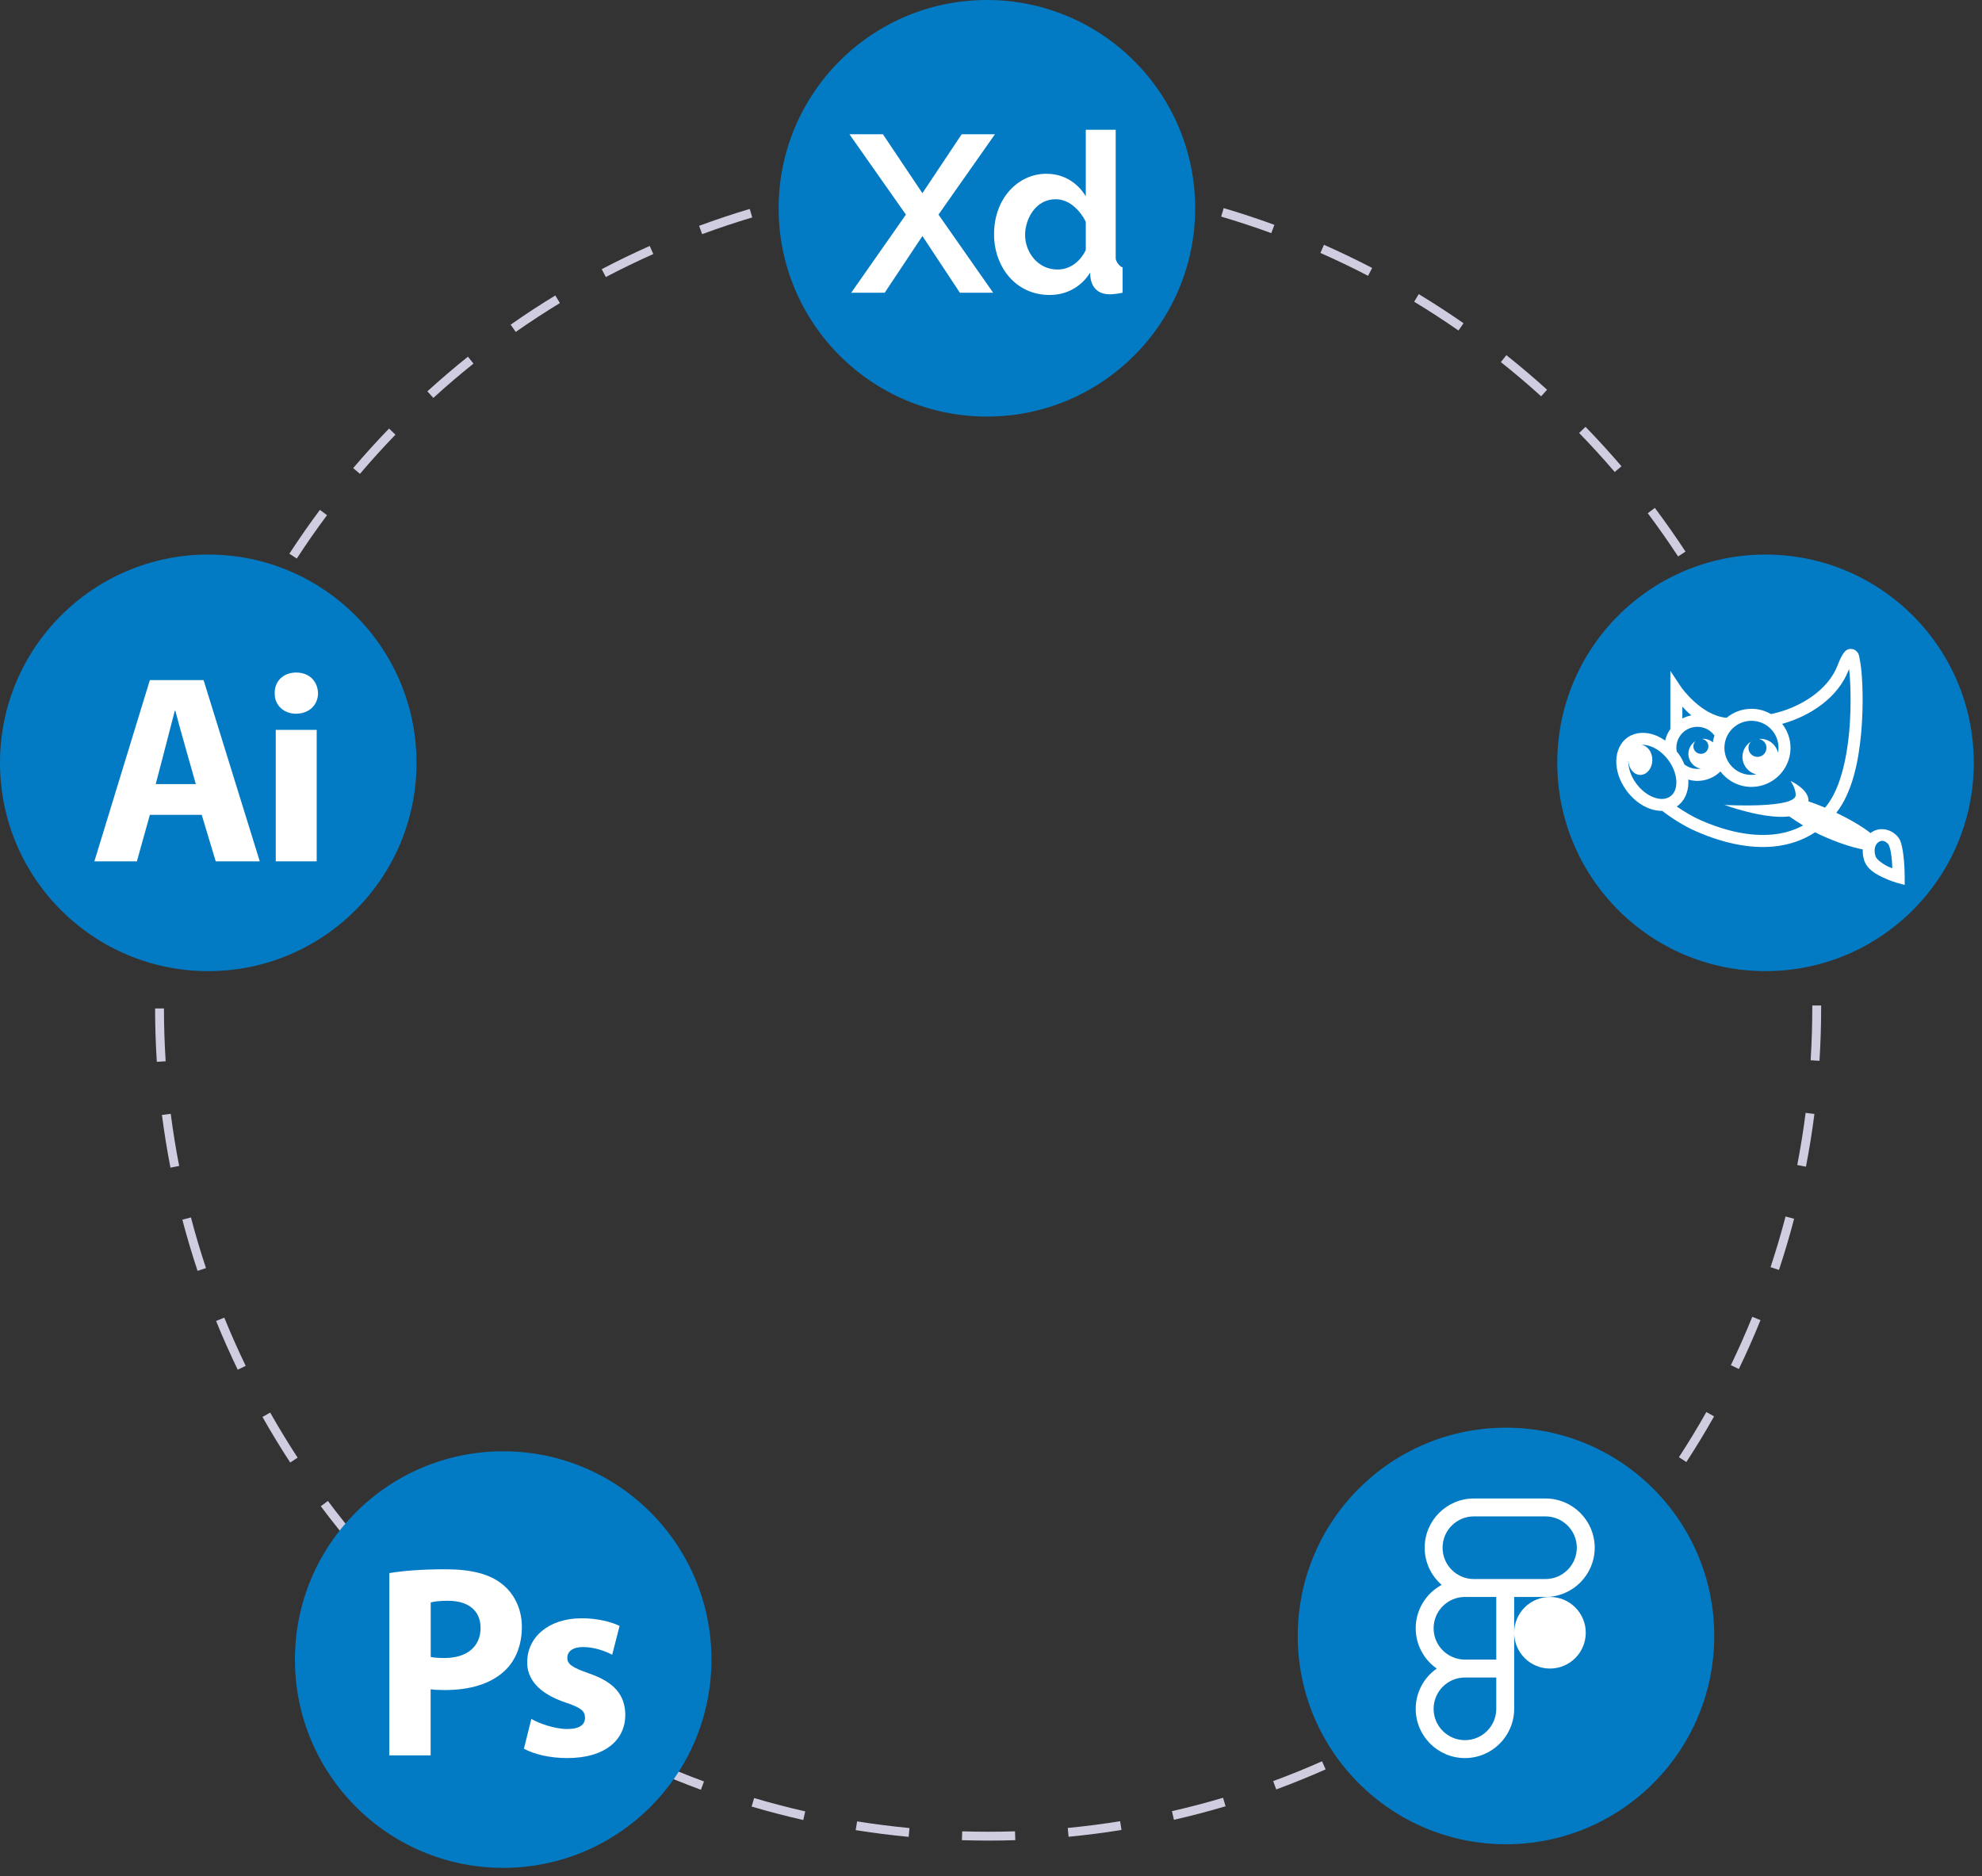 <svg width="168" height="159" viewBox="0 0 168 159" fill="none" xmlns="http://www.w3.org/2000/svg">
<rect x="0" y="0" width="168" height="159" fill="#333333" stroke="none"/>
<path d="M83.787 155.995C83.038 155.989 82.28 155.984 81.535 155.961L81.558 155.21C82.295 155.233 83.049 155.243 83.788 155.244C84.53 155.244 85.286 155.232 86.036 155.208L86.061 155.958C85.302 155.983 84.537 155.995 83.787 155.995ZM77.02 155.678C75.524 155.536 74.014 155.345 72.531 155.108L72.65 154.366C74.117 154.6 75.611 154.79 77.091 154.931L77.02 155.678ZM90.576 155.67L90.504 154.922C91.983 154.781 93.477 154.589 94.944 154.353L95.064 155.094C93.581 155.333 92.07 155.527 90.575 155.67H90.576ZM68.088 154.251C66.624 153.919 65.151 153.535 63.71 153.109L63.923 152.388C65.348 152.81 66.806 153.19 68.254 153.518L68.088 154.251ZM99.505 154.232L99.338 153.5C100.79 153.169 102.247 152.787 103.669 152.365L103.883 153.085C102.446 153.512 100.973 153.898 99.505 154.232H99.505ZM59.413 151.687C58.001 151.168 56.587 150.597 55.212 149.988L55.516 149.301C56.876 149.903 58.274 150.469 59.672 150.982L59.413 151.687ZM108.177 151.658L107.917 150.953C109.306 150.441 110.7 149.876 112.059 149.273L112.364 149.959C110.99 150.569 109.581 151.141 108.177 151.658H108.177ZM51.13 148.022C49.8 147.328 48.473 146.58 47.184 145.799L47.574 145.156C48.849 145.93 50.162 146.669 51.478 147.356L51.13 148.022ZM116.434 147.995L116.087 147.329C117.399 146.643 118.709 145.903 119.981 145.13L120.371 145.772C119.086 146.553 117.761 147.301 116.434 147.995H116.434ZM43.39 143.327C42.158 142.468 40.938 141.556 39.762 140.619L40.23 140.031C41.394 140.959 42.601 141.861 43.819 142.711L43.39 143.327ZM124.159 143.301L123.729 142.685C124.947 141.834 126.153 140.932 127.313 140.005L127.782 140.592C126.609 141.529 125.39 142.44 124.159 143.301ZM36.315 137.684C35.201 136.674 34.107 135.615 33.062 134.538L33.601 134.015C34.635 135.081 35.718 136.128 36.82 137.128L36.315 137.684ZM131.226 137.658L130.72 137.102C131.819 136.104 132.901 135.056 133.937 133.988L134.476 134.51C133.43 135.59 132.336 136.649 131.226 137.658ZM30.017 131.191C29.042 130.048 28.092 128.86 27.192 127.658L27.793 127.208C28.684 128.397 29.624 129.573 30.588 130.703L30.017 131.191ZM137.52 131.16L136.949 130.673C137.913 129.541 138.854 128.364 139.744 127.173L140.345 127.623C139.446 128.826 138.495 130.016 137.52 131.16V131.16ZM24.599 123.952C23.777 122.694 22.986 121.394 22.248 120.089L22.902 119.72C23.632 121.01 24.415 122.296 25.228 123.541L24.599 123.952ZM142.94 123.911L142.31 123.501C143.124 122.254 143.906 120.966 144.636 119.672L145.291 120.041C144.553 121.349 143.762 122.651 142.94 123.911ZM20.151 116.085C19.497 114.733 18.879 113.343 18.315 111.955L19.011 111.672C19.569 113.046 20.18 114.42 20.827 115.758L20.151 116.085ZM147.389 116.026L146.713 115.7C147.359 114.36 147.97 112.982 148.529 111.602L149.225 111.884C148.66 113.279 148.043 114.672 147.389 116.026ZM16.747 107.71C16.272 106.283 15.838 104.824 15.457 103.372L16.184 103.181C16.561 104.617 16.99 106.061 17.46 107.472L16.747 107.71ZM150.79 107.63L150.077 107.394C150.544 105.985 150.972 104.54 151.348 103.101L152.075 103.291C151.695 104.746 151.263 106.206 150.79 107.63ZM14.449 98.961C14.162 97.487 13.919 95.985 13.727 94.494L14.472 94.398C14.662 95.873 14.903 97.359 15.187 98.817L14.449 98.961ZM153.078 98.879L152.341 98.736C152.622 97.279 152.861 95.791 153.049 94.316L153.795 94.411C153.604 95.903 153.363 97.406 153.078 98.879V98.879ZM13.293 89.991C13.197 88.494 13.147 86.972 13.146 85.468L13.897 85.467C13.898 86.956 13.947 88.461 14.043 89.943L13.293 89.991ZM154.224 89.907L153.474 89.859C153.567 88.379 153.615 86.874 153.615 85.385L153.614 85.22H154.366L154.366 85.382C154.366 86.889 154.318 88.411 154.224 89.907ZM14.032 80.992L13.283 80.946C13.376 79.446 13.518 77.93 13.706 76.441L14.452 76.535C14.265 78.009 14.124 79.508 14.032 80.992ZM153.464 80.746C153.366 79.261 153.22 77.762 153.029 76.291L153.773 76.194C153.967 77.681 154.115 79.196 154.213 80.697L153.464 80.746ZM15.155 72.115L14.418 71.973C14.701 70.499 15.037 69.014 15.415 67.559L16.142 67.748C15.768 69.187 15.435 70.656 15.155 72.115ZM152.309 71.873C152.023 70.413 151.685 68.945 151.307 67.509L152.033 67.318C152.416 68.769 152.757 70.253 153.046 71.728L152.309 71.873ZM17.408 63.454L16.695 63.219C17.166 61.791 17.691 60.36 18.255 58.963L18.951 59.244C18.394 60.626 17.875 62.042 17.408 63.454ZM150.026 63.22C149.554 61.81 149.031 60.398 148.47 59.022L149.165 58.739C149.732 60.129 150.262 61.557 150.738 62.982L150.026 63.22ZM20.763 55.144L20.086 54.818C20.738 53.464 21.442 52.112 22.18 50.801L22.835 51.17C22.105 52.467 21.408 53.804 20.763 55.144ZM146.65 54.939C146.003 53.605 145.303 52.273 144.57 50.98L145.223 50.609C145.964 51.916 146.672 53.263 147.325 54.611L146.65 54.939ZM25.157 47.337L24.527 46.928C25.346 45.669 26.218 44.419 27.116 43.213L27.719 43.662C26.829 44.855 25.967 46.091 25.157 47.337ZM142.239 47.161C141.427 45.919 140.562 44.687 139.669 43.497L140.27 43.046C141.172 44.249 142.046 45.495 142.868 46.749L142.239 47.161ZM30.51 40.159L29.937 39.673C30.91 38.528 31.933 37.4 32.977 36.32L33.518 36.842C32.484 37.911 31.472 39.027 30.51 40.159ZM136.87 40.004C135.904 38.875 134.889 37.762 133.853 36.696L134.392 36.173C135.439 37.25 136.465 38.375 137.441 39.516L136.87 40.004ZM36.73 33.723L36.224 33.167C37.336 32.155 38.493 31.166 39.664 30.229L40.134 30.816C38.975 31.743 37.83 32.721 36.73 33.723ZM130.631 33.587C129.53 32.589 128.381 31.614 127.217 30.688L127.685 30.1C128.861 31.036 130.022 32.022 131.135 33.03L130.631 33.587ZM43.715 28.132L43.285 27.517C44.514 26.655 45.787 25.822 47.07 25.041L47.46 25.683C46.192 26.456 44.932 27.28 43.715 28.132ZM123.625 28.012C122.402 27.161 121.138 26.34 119.868 25.571L120.257 24.928C121.54 25.705 122.818 26.535 124.054 27.395L123.625 28.012ZM51.353 23.479L51.004 22.814C52.332 22.117 53.701 21.454 55.072 20.844L55.377 21.53C54.021 22.134 52.667 22.79 51.353 23.479ZM115.961 23.376C114.642 22.689 113.283 22.037 111.921 21.436L112.224 20.748C113.6 21.356 114.975 22.015 116.308 22.709L115.961 23.376ZM59.517 19.845L59.257 19.14C60.665 18.619 62.109 18.137 63.549 17.708L63.764 18.428C62.339 18.853 60.911 19.33 59.517 19.845H59.517ZM107.762 19.76C106.366 19.249 104.936 18.777 103.511 18.358L103.723 17.637C105.163 18.061 106.609 18.538 108.02 19.055L107.762 19.76ZM68.093 17.288L67.925 16.556C69.387 16.221 70.881 15.93 72.366 15.688L72.486 16.43C71.017 16.669 69.539 16.957 68.093 17.288ZM99.177 17.234C97.729 16.907 96.25 16.624 94.781 16.391L94.898 15.649C96.383 15.884 97.879 16.171 99.343 16.501L99.177 17.234ZM76.926 15.855L76.853 15.108C78.345 14.963 79.864 14.864 81.368 14.814L81.393 15.565C79.904 15.614 78.401 15.712 76.926 15.855ZM90.339 15.832C88.862 15.694 87.358 15.601 85.871 15.557L85.894 14.806C87.396 14.851 88.916 14.944 90.409 15.084L90.339 15.832Z" fill="#D0CDE1"/>
<path d="M127.653 156.305C137.402 156.305 145.305 148.402 145.305 138.653C145.305 128.903 137.402 121 127.653 121C117.903 121 110 128.903 110 138.653C110 148.402 117.903 156.305 127.653 156.305Z" fill="#037BC4"/>
<path d="M124.931 127C122.63 127 120.759 128.872 120.759 131.172C120.759 132.43 121.32 133.557 122.203 134.322C120.893 135.027 120 136.411 120 138C120 139.412 120.707 140.658 121.782 141.414C120.707 142.169 120 143.416 120 144.828C120 147.128 121.872 149 124.172 149C126.473 149 128.345 147.128 128.345 144.828V140.655V135.345H131C133.301 135.345 135.172 133.473 135.172 131.172C135.172 128.872 133.301 127 131 127H124.931ZM124.931 128.517H131C132.464 128.517 133.655 129.708 133.655 131.172C133.655 132.637 132.464 133.828 131 133.828H128.345H124.931C123.467 133.828 122.276 132.637 122.276 131.172C122.276 129.708 123.467 128.517 124.931 128.517ZM124.172 135.345H124.931H126.828V140.655H124.172C122.708 140.655 121.517 139.464 121.517 138C121.517 136.536 122.708 135.345 124.172 135.345ZM131.379 135.345C130.575 135.345 129.803 135.665 129.234 136.234C128.665 136.803 128.345 137.575 128.345 138.379C128.345 139.184 128.665 139.956 129.234 140.525C129.803 141.094 130.575 141.414 131.379 141.414C132.184 141.414 132.956 141.094 133.525 140.525C134.094 139.956 134.414 139.184 134.414 138.379C134.414 137.575 134.094 136.803 133.525 136.234C132.956 135.665 132.184 135.345 131.379 135.345ZM124.172 142.172H126.828V144.828C126.828 146.292 125.637 147.483 124.172 147.483C122.708 147.483 121.517 146.292 121.517 144.828C121.517 143.363 122.708 142.172 124.172 142.172Z" fill="white"/>
<path d="M42.653 158.305C52.402 158.305 60.305 150.402 60.305 140.653C60.305 130.903 52.402 123 42.653 123C32.903 123 25 130.903 25 140.653C25 150.402 32.903 158.305 42.653 158.305Z" fill="#037BC4"/>
<path d="M48.079 146.538C47.03 146.538 45.689 146.071 45.038 145.68L44.41 148.207C45.268 148.675 46.593 149 48.079 149C51.326 149 53.003 147.445 53.003 145.325C52.978 143.656 52.074 142.56 49.913 141.822C48.524 141.33 48.087 141.052 48.087 140.519C48.087 139.94 48.571 139.59 49.429 139.59C50.405 139.59 51.374 139.964 51.891 140.243L52.517 137.803C51.819 137.454 50.636 137.153 49.309 137.153C46.5 137.153 44.688 138.757 44.688 140.869C44.664 142.219 45.569 143.497 47.921 144.284C49.238 144.729 49.587 145.006 49.587 145.585C49.587 146.166 49.142 146.538 48.079 146.538Z" fill="white"/>
<path d="M36.503 143.172C36.828 143.219 37.249 143.235 37.708 143.235C39.798 143.235 41.591 142.727 42.79 141.593C43.727 140.71 44.235 139.407 44.235 137.877C44.235 136.344 43.568 135.041 42.56 134.254C41.519 133.413 39.964 133 37.779 133C35.62 133 34.088 133.142 33 133.325V148.77H36.502V143.172H36.503ZM36.509 135.811C36.757 135.74 37.249 135.669 37.962 135.669C39.733 135.669 40.727 136.525 40.735 137.962C40.735 139.568 39.566 140.519 37.686 140.519C37.177 140.519 36.812 140.497 36.509 140.432V135.811Z" fill="white"/>
<path d="M149.653 82.305C159.402 82.305 167.305 74.402 167.305 64.653C167.305 54.903 159.402 47 149.653 47C139.903 47 132 54.903 132 64.653C132 74.402 139.903 82.305 149.653 82.305Z" fill="#037BC4"/>
<path d="M156.934 55.003C156.811 54.993 156.687 55.011 156.6 55.054C156.423 55.144 156.337 55.255 156.252 55.377C156.081 55.619 155.931 55.944 155.738 56.439C154.933 58.504 152.545 60.02 150.114 60.521C149.627 60.237 149.062 60.072 148.459 60.072C147.66 60.072 146.925 60.358 146.352 60.834C144.206 60.658 142.517 58.261 142.517 58.261L141.584 56.861V61.781C141.377 62.073 141.226 62.407 141.144 62.767C140.862 62.572 140.569 62.407 140.267 62.298C139.885 62.158 139.485 62.091 139.097 62.115C138.707 62.139 138.333 62.252 137.999 62.473C137.335 62.916 137.012 63.686 137 64.488C136.988 65.29 137.267 66.153 137.812 66.929C138.359 67.705 139.081 68.264 139.845 68.54C140.189 68.666 140.547 68.728 140.898 68.724C141.592 69.265 142.676 69.981 143.762 70.456C146.056 71.459 148.3 71.938 150.339 71.743C151.614 71.62 152.808 71.224 153.858 70.536C154.024 70.623 154.189 70.709 154.354 70.782C155.701 71.399 156.954 71.809 157.895 71.99C157.879 72.271 157.909 72.571 158.002 72.877C158.247 73.671 158.991 74.073 159.61 74.369C160.23 74.666 160.801 74.823 160.801 74.823L161.446 75V74.332C161.446 74.332 161.448 73.669 161.384 72.931C161.352 72.561 161.307 72.171 161.229 71.819C161.152 71.467 161.084 71.153 160.819 70.868C160.505 70.526 160.109 70.335 159.713 70.287C159.317 70.237 158.923 70.331 158.613 70.558C158.591 70.572 158.575 70.591 158.557 70.607C157.871 70.068 156.846 69.458 155.651 68.887C157.008 67.158 157.541 64.526 157.76 62.105C157.98 59.642 157.855 57.42 157.744 56.558C157.708 56.298 157.674 56.039 157.622 55.806C157.571 55.574 157.585 55.355 157.26 55.11C157.179 55.048 157.057 55.013 156.934 55.003ZM156.735 56.71C156.829 57.444 156.958 59.652 156.745 62.013C156.53 64.385 155.945 66.923 154.791 68.336C154.758 68.375 154.722 68.409 154.69 68.449C154.203 68.244 153.731 68.065 153.289 67.916C153.379 66.917 151.77 66.183 151.77 66.183C151.77 66.183 152.209 66.79 152.209 67.377C152.209 68.554 146.167 68.22 146.167 68.22C146.167 68.22 149.559 69.466 151.662 69.191C152.012 69.434 152.41 69.698 152.838 69.961C152.052 70.385 151.185 70.637 150.242 70.727C148.431 70.902 146.349 70.476 144.17 69.523C143.47 69.217 142.726 68.765 142.125 68.355C142.782 67.91 143.1 67.146 143.112 66.35C143.114 66.257 143.11 66.163 143.104 66.07C143.35 66.139 143.607 66.183 143.876 66.183C144.634 66.183 145.324 65.877 145.831 65.383C146.436 66.177 147.389 66.692 148.459 66.692C150.282 66.692 151.77 65.204 151.77 63.382C151.77 62.616 151.503 61.912 151.063 61.349C153.5 60.666 155.794 59.103 156.687 56.809C156.707 56.755 156.713 56.759 156.735 56.71ZM142.602 59.889C142.821 60.131 143.076 60.386 143.364 60.629C143.094 60.68 142.839 60.77 142.602 60.891V59.889ZM148.459 61.09C149.73 61.09 150.751 62.111 150.751 63.382C150.751 63.525 150.735 63.664 150.709 63.802C150.552 63.123 149.947 62.618 149.223 62.618C149.179 62.618 149.14 62.628 149.096 62.632C149.458 62.692 149.732 63.004 149.732 63.382C149.732 63.804 149.39 64.146 148.969 64.146C148.547 64.146 148.205 63.804 148.205 63.382C148.205 63.175 148.288 62.988 148.421 62.851C147.988 63.119 147.695 63.597 147.695 64.146C147.695 64.87 148.201 65.475 148.879 65.632C148.742 65.658 148.602 65.674 148.459 65.674C147.188 65.674 146.167 64.653 146.167 63.382C146.167 62.111 147.188 61.09 148.459 61.09ZM143.876 61.599C144.474 61.599 144.998 61.892 145.322 62.34C145.26 62.523 145.215 62.714 145.187 62.91C144.968 62.73 144.691 62.618 144.385 62.618C144.349 62.618 144.315 62.626 144.28 62.628C144.58 62.68 144.809 62.94 144.809 63.255C144.809 63.607 144.524 63.891 144.172 63.891C143.822 63.891 143.536 63.607 143.536 63.255C143.536 63.082 143.605 62.926 143.717 62.811C143.354 63.036 143.112 63.434 143.112 63.891C143.112 64.514 143.559 65.031 144.152 65.141C144.061 65.154 143.969 65.165 143.876 65.165C143.486 65.165 143.13 65.041 142.835 64.83L142.827 64.824L142.823 64.82H142.821C142.813 64.814 142.805 64.806 142.793 64.798C142.786 64.793 142.784 64.793 142.776 64.787C142.648 64.488 142.499 64.192 142.3 63.909C142.246 63.834 142.185 63.772 142.129 63.7C142.111 63.597 142.093 63.491 142.093 63.382C142.093 62.391 142.885 61.599 143.876 61.599ZM139.169 63.127C139.398 63.115 139.65 63.155 139.921 63.255C140.46 63.45 141.033 63.879 141.467 64.496C141.9 65.111 142.101 65.783 142.093 66.334C142.085 66.887 141.89 67.289 141.546 67.518C141.204 67.747 140.73 67.781 140.191 67.584C139.652 67.389 139.079 66.959 138.646 66.342C138.212 65.728 138.011 65.055 138.019 64.504C138.019 64.494 138.021 64.486 138.023 64.478C138.055 65.149 138.5 65.674 139.038 65.674C139.6 65.674 140.056 65.103 140.056 64.4C140.056 63.746 139.66 63.199 139.141 63.133C139.151 63.133 139.159 63.129 139.169 63.127ZM159.596 71.262C159.737 71.28 159.894 71.367 160.073 71.56C160.057 71.544 160.173 71.753 160.234 72.034C160.296 72.316 160.34 72.674 160.37 73.017C160.396 73.313 160.386 73.355 160.396 73.584C160.242 73.524 160.228 73.536 160.051 73.45C159.524 73.2 159.045 72.8 158.977 72.579C158.778 71.94 158.981 71.55 159.212 71.381C159.327 71.298 159.455 71.246 159.596 71.262Z" fill="white"/>
<path d="M83.653 35.305C93.402 35.305 101.305 27.402 101.305 17.653C101.305 7.903 93.402 0 83.653 0C73.903 0 66 7.903 66 17.653C66 27.402 73.903 35.305 83.653 35.305Z" fill="#037BC4"/>
<path d="M84.335 11.378H81.516L78.186 16.373L74.838 11.378H72L76.787 18.189L72.151 24.811H74.989L78.186 20.005L81.365 24.811H84.184L79.549 18.189L84.335 11.378Z" fill="white"/>
<path d="M94.57 21.897V11H92.034V16.638C91.706 16.07 90.677 14.727 88.686 14.727C86.335 14.727 84.259 16.77 84.259 19.854C84.259 22.574 86.059 25 88.97 25C90.956 25 92.047 23.72 92.413 23.089C92.413 23.089 92.247 24.943 94.078 24.943C94.355 24.943 94.714 24.899 95.156 24.811V22.654C94.941 22.642 94.57 22.162 94.57 21.897ZM92.034 21.178C91.946 21.418 91.222 22.843 89.632 22.843C87.951 22.843 86.889 21.355 86.889 19.911C86.889 18.596 87.754 16.884 89.481 16.884C91.025 16.884 91.933 18.536 92.034 18.814V21.178Z" fill="white"/>
<path d="M17.653 82.305C27.402 82.305 35.305 74.402 35.305 64.653C35.305 54.903 27.402 47 17.653 47C7.903 47 0 54.903 0 64.653C0 74.402 7.903 82.305 17.653 82.305Z" fill="#037BC4"/>
<path d="M12.703 69.06H17.099L18.286 73H22.018L17.255 57.638H12.703L8 73H11.602L12.703 69.06ZM14.817 60.233H14.861C15.087 61.152 16.6 66.456 16.6 66.456H13.199C13.199 66.456 14.588 61.152 14.817 60.233Z" fill="white"/>
<path d="M26.844 61.859H23.374V73H26.844V61.859Z" fill="white"/>
<path d="M25.087 60.488C26.232 60.488 26.957 59.709 26.957 58.756C26.93 57.752 26.232 57 25.113 57C23.995 57 23.261 57.752 23.286 58.756C23.261 59.709 23.995 60.488 25.087 60.488Z" fill="white"/>
</svg>
